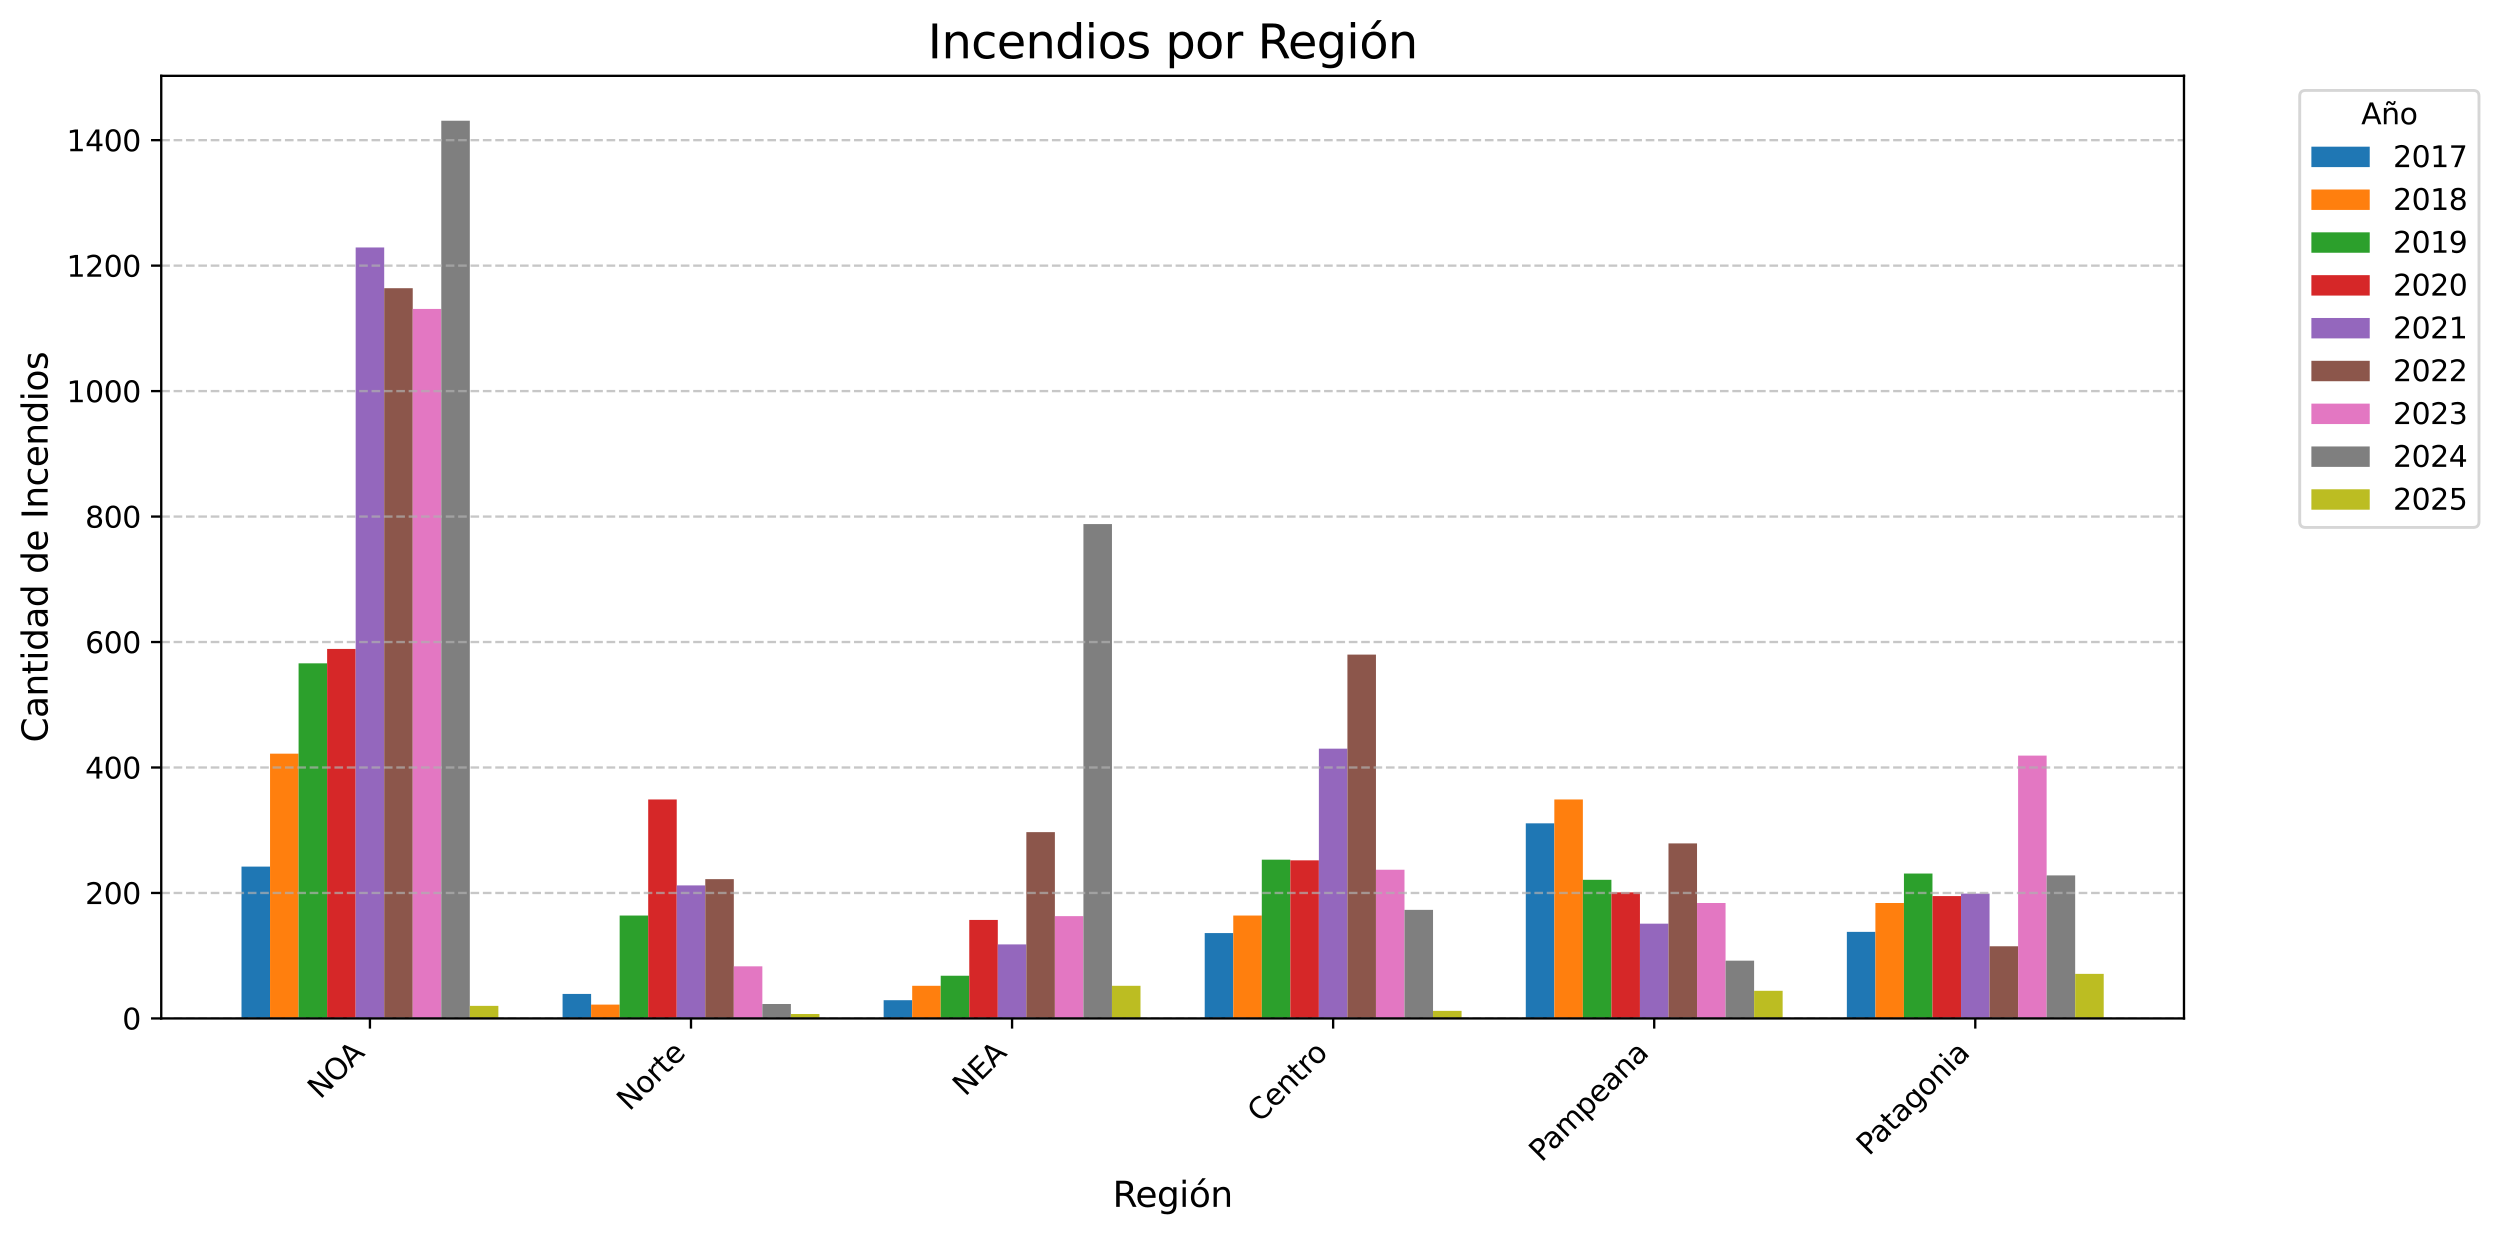 <?xml version="1.0" encoding="utf-8" standalone="no"?>
<!DOCTYPE svg PUBLIC "-//W3C//DTD SVG 1.1//EN"
  "http://www.w3.org/Graphics/SVG/1.1/DTD/svg11.dtd">
<svg xmlns:xlink="http://www.w3.org/1999/xlink" width="856.868pt" height="423.348pt" viewBox="0 0 856.868 423.348" xmlns="http://www.w3.org/2000/svg" version="1.1">
 <defs>
  <style type="text/css">*{stroke-linejoin: round; stroke-linecap: butt}</style>
 </defs>
 <g id="figure_1">
  <g id="patch_1">
   <path d="M 0 423.348 
L 856.868 423.348 
L 856.868 0 
L 0 0 
z
" style="fill: #ffffff"/>
  </g>
  <g id="axes_1">
   <g id="patch_2">
    <path d="M 55.264 349.057 
L 748.554 349.057 
L 748.554 25.997 
L 55.264 25.997 
z
" style="fill: #ffffff"/>
   </g>
   <g id="patch_3">
    <path d="M 82.775 349.057 
L 92.557 349.057 
L 92.557 297.025 
L 82.775 297.025 
z
" clip-path="url(#pce08e2249c)" style="fill: #1f77b4"/>
   </g>
   <g id="patch_4">
    <path d="M 192.821 349.057 
L 202.603 349.057 
L 202.603 340.672 
L 192.821 340.672 
z
" clip-path="url(#pce08e2249c)" style="fill: #1f77b4"/>
   </g>
   <g id="patch_5">
    <path d="M 302.867 349.057 
L 312.649 349.057 
L 312.649 342.822 
L 302.867 342.822 
z
" clip-path="url(#pce08e2249c)" style="fill: #1f77b4"/>
   </g>
   <g id="patch_6">
    <path d="M 412.913 349.057 
L 422.695 349.057 
L 422.695 319.816 
L 412.913 319.816 
z
" clip-path="url(#pce08e2249c)" style="fill: #1f77b4"/>
   </g>
   <g id="patch_7">
    <path d="M 522.959 349.057 
L 532.741 349.057 
L 532.741 282.19 
L 522.959 282.19 
z
" clip-path="url(#pce08e2249c)" style="fill: #1f77b4"/>
   </g>
   <g id="patch_8">
    <path d="M 633.005 349.057 
L 642.787 349.057 
L 642.787 319.386 
L 633.005 319.386 
z
" clip-path="url(#pce08e2249c)" style="fill: #1f77b4"/>
   </g>
   <g id="patch_9">
    <path d="M 92.557 349.057 
L 102.339 349.057 
L 102.339 258.324 
L 92.557 258.324 
z
" clip-path="url(#pce08e2249c)" style="fill: #ff7f0e"/>
   </g>
   <g id="patch_10">
    <path d="M 202.603 349.057 
L 212.385 349.057 
L 212.385 344.327 
L 202.603 344.327 
z
" clip-path="url(#pce08e2249c)" style="fill: #ff7f0e"/>
   </g>
   <g id="patch_11">
    <path d="M 312.649 349.057 
L 322.431 349.057 
L 322.431 337.877 
L 312.649 337.877 
z
" clip-path="url(#pce08e2249c)" style="fill: #ff7f0e"/>
   </g>
   <g id="patch_12">
    <path d="M 422.695 349.057 
L 432.477 349.057 
L 432.477 313.796 
L 422.695 313.796 
z
" clip-path="url(#pce08e2249c)" style="fill: #ff7f0e"/>
   </g>
   <g id="patch_13">
    <path d="M 532.741 349.057 
L 542.523 349.057 
L 542.523 274.019 
L 532.741 274.019 
z
" clip-path="url(#pce08e2249c)" style="fill: #ff7f0e"/>
   </g>
   <g id="patch_14">
    <path d="M 642.787 349.057 
L 652.569 349.057 
L 652.569 309.496 
L 642.787 309.496 
z
" clip-path="url(#pce08e2249c)" style="fill: #ff7f0e"/>
   </g>
   <g id="patch_15">
    <path d="M 102.339 349.057 
L 112.121 349.057 
L 112.121 227.363 
L 102.339 227.363 
z
" clip-path="url(#pce08e2249c)" style="fill: #2ca02c"/>
   </g>
   <g id="patch_16">
    <path d="M 212.385 349.057 
L 222.167 349.057 
L 222.167 313.796 
L 212.385 313.796 
z
" clip-path="url(#pce08e2249c)" style="fill: #2ca02c"/>
   </g>
   <g id="patch_17">
    <path d="M 322.431 349.057 
L 332.213 349.057 
L 332.213 334.437 
L 322.431 334.437 
z
" clip-path="url(#pce08e2249c)" style="fill: #2ca02c"/>
   </g>
   <g id="patch_18">
    <path d="M 432.477 349.057 
L 442.259 349.057 
L 442.259 294.66 
L 432.477 294.66 
z
" clip-path="url(#pce08e2249c)" style="fill: #2ca02c"/>
   </g>
   <g id="patch_19">
    <path d="M 542.523 349.057 
L 552.305 349.057 
L 552.305 301.54 
L 542.523 301.54 
z
" clip-path="url(#pce08e2249c)" style="fill: #2ca02c"/>
   </g>
   <g id="patch_20">
    <path d="M 652.569 349.057 
L 662.351 349.057 
L 662.351 299.39 
L 652.569 299.39 
z
" clip-path="url(#pce08e2249c)" style="fill: #2ca02c"/>
   </g>
   <g id="patch_21">
    <path d="M 112.121 349.057 
L 121.903 349.057 
L 121.903 222.418 
L 112.121 222.418 
z
" clip-path="url(#pce08e2249c)" style="fill: #d62728"/>
   </g>
   <g id="patch_22">
    <path d="M 222.167 349.057 
L 231.949 349.057 
L 231.949 274.019 
L 222.167 274.019 
z
" clip-path="url(#pce08e2249c)" style="fill: #d62728"/>
   </g>
   <g id="patch_23">
    <path d="M 332.213 349.057 
L 341.995 349.057 
L 341.995 315.301 
L 332.213 315.301 
z
" clip-path="url(#pce08e2249c)" style="fill: #d62728"/>
   </g>
   <g id="patch_24">
    <path d="M 442.259 349.057 
L 452.041 349.057 
L 452.041 294.875 
L 442.259 294.875 
z
" clip-path="url(#pce08e2249c)" style="fill: #d62728"/>
   </g>
   <g id="patch_25">
    <path d="M 552.305 349.057 
L 562.087 349.057 
L 562.087 305.841 
L 552.305 305.841 
z
" clip-path="url(#pce08e2249c)" style="fill: #d62728"/>
   </g>
   <g id="patch_26">
    <path d="M 662.351 349.057 
L 672.133 349.057 
L 672.133 307.131 
L 662.351 307.131 
z
" clip-path="url(#pce08e2249c)" style="fill: #d62728"/>
   </g>
   <g id="patch_27">
    <path d="M 121.903 349.057 
L 131.685 349.057 
L 131.685 84.813 
L 121.903 84.813 
z
" clip-path="url(#pce08e2249c)" style="fill: #9467bd"/>
   </g>
   <g id="patch_28">
    <path d="M 231.949 349.057 
L 241.731 349.057 
L 241.731 303.475 
L 231.949 303.475 
z
" clip-path="url(#pce08e2249c)" style="fill: #9467bd"/>
   </g>
   <g id="patch_29">
    <path d="M 341.995 349.057 
L 351.777 349.057 
L 351.777 323.686 
L 341.995 323.686 
z
" clip-path="url(#pce08e2249c)" style="fill: #9467bd"/>
   </g>
   <g id="patch_30">
    <path d="M 452.041 349.057 
L 461.823 349.057 
L 461.823 256.604 
L 452.041 256.604 
z
" clip-path="url(#pce08e2249c)" style="fill: #9467bd"/>
   </g>
   <g id="patch_31">
    <path d="M 562.087 349.057 
L 571.869 349.057 
L 571.869 316.591 
L 562.087 316.591 
z
" clip-path="url(#pce08e2249c)" style="fill: #9467bd"/>
   </g>
   <g id="patch_32">
    <path d="M 672.133 349.057 
L 681.915 349.057 
L 681.915 306.271 
L 672.133 306.271 
z
" clip-path="url(#pce08e2249c)" style="fill: #9467bd"/>
   </g>
   <g id="patch_33">
    <path d="M 131.685 349.057 
L 141.466 349.057 
L 141.466 98.788 
L 131.685 98.788 
z
" clip-path="url(#pce08e2249c)" style="fill: #8c564b"/>
   </g>
   <g id="patch_34">
    <path d="M 241.731 349.057 
L 251.513 349.057 
L 251.513 301.325 
L 241.731 301.325 
z
" clip-path="url(#pce08e2249c)" style="fill: #8c564b"/>
   </g>
   <g id="patch_35">
    <path d="M 351.777 349.057 
L 361.559 349.057 
L 361.559 285.2 
L 351.777 285.2 
z
" clip-path="url(#pce08e2249c)" style="fill: #8c564b"/>
   </g>
   <g id="patch_36">
    <path d="M 461.823 349.057 
L 471.605 349.057 
L 471.605 224.353 
L 461.823 224.353 
z
" clip-path="url(#pce08e2249c)" style="fill: #8c564b"/>
   </g>
   <g id="patch_37">
    <path d="M 571.869 349.057 
L 581.651 349.057 
L 581.651 289.07 
L 571.869 289.07 
z
" clip-path="url(#pce08e2249c)" style="fill: #8c564b"/>
   </g>
   <g id="patch_38">
    <path d="M 681.915 349.057 
L 691.697 349.057 
L 691.697 324.331 
L 681.915 324.331 
z
" clip-path="url(#pce08e2249c)" style="fill: #8c564b"/>
   </g>
   <g id="patch_39">
    <path d="M 141.466 349.057 
L 151.248 349.057 
L 151.248 105.884 
L 141.466 105.884 
z
" clip-path="url(#pce08e2249c)" style="fill: #e377c2"/>
   </g>
   <g id="patch_40">
    <path d="M 251.513 349.057 
L 261.294 349.057 
L 261.294 331.211 
L 251.513 331.211 
z
" clip-path="url(#pce08e2249c)" style="fill: #e377c2"/>
   </g>
   <g id="patch_41">
    <path d="M 361.559 349.057 
L 371.34 349.057 
L 371.34 314.011 
L 361.559 314.011 
z
" clip-path="url(#pce08e2249c)" style="fill: #e377c2"/>
   </g>
   <g id="patch_42">
    <path d="M 471.605 349.057 
L 481.386 349.057 
L 481.386 298.1 
L 471.605 298.1 
z
" clip-path="url(#pce08e2249c)" style="fill: #e377c2"/>
   </g>
   <g id="patch_43">
    <path d="M 581.651 349.057 
L 591.432 349.057 
L 591.432 309.496 
L 581.651 309.496 
z
" clip-path="url(#pce08e2249c)" style="fill: #e377c2"/>
   </g>
   <g id="patch_44">
    <path d="M 691.697 349.057 
L 701.479 349.057 
L 701.479 258.969 
L 691.697 258.969 
z
" clip-path="url(#pce08e2249c)" style="fill: #e377c2"/>
   </g>
   <g id="patch_45">
    <path d="M 151.248 349.057 
L 161.03 349.057 
L 161.03 41.381 
L 151.248 41.381 
z
" clip-path="url(#pce08e2249c)" style="fill: #7f7f7f"/>
   </g>
   <g id="patch_46">
    <path d="M 261.294 349.057 
L 271.076 349.057 
L 271.076 344.112 
L 261.294 344.112 
z
" clip-path="url(#pce08e2249c)" style="fill: #7f7f7f"/>
   </g>
   <g id="patch_47">
    <path d="M 371.34 349.057 
L 381.122 349.057 
L 381.122 179.631 
L 371.34 179.631 
z
" clip-path="url(#pce08e2249c)" style="fill: #7f7f7f"/>
   </g>
   <g id="patch_48">
    <path d="M 481.386 349.057 
L 491.168 349.057 
L 491.168 311.861 
L 481.386 311.861 
z
" clip-path="url(#pce08e2249c)" style="fill: #7f7f7f"/>
   </g>
   <g id="patch_49">
    <path d="M 591.432 349.057 
L 601.214 349.057 
L 601.214 329.276 
L 591.432 329.276 
z
" clip-path="url(#pce08e2249c)" style="fill: #7f7f7f"/>
   </g>
   <g id="patch_50">
    <path d="M 701.479 349.057 
L 711.26 349.057 
L 711.26 300.035 
L 701.479 300.035 
z
" clip-path="url(#pce08e2249c)" style="fill: #7f7f7f"/>
   </g>
   <g id="patch_51">
    <path d="M 161.03 349.057 
L 170.812 349.057 
L 170.812 344.757 
L 161.03 344.757 
z
" clip-path="url(#pce08e2249c)" style="fill: #bcbd22"/>
   </g>
   <g id="patch_52">
    <path d="M 271.076 349.057 
L 280.858 349.057 
L 280.858 347.552 
L 271.076 347.552 
z
" clip-path="url(#pce08e2249c)" style="fill: #bcbd22"/>
   </g>
   <g id="patch_53">
    <path d="M 381.122 349.057 
L 390.904 349.057 
L 390.904 337.877 
L 381.122 337.877 
z
" clip-path="url(#pce08e2249c)" style="fill: #bcbd22"/>
   </g>
   <g id="patch_54">
    <path d="M 491.168 349.057 
L 500.95 349.057 
L 500.95 346.477 
L 491.168 346.477 
z
" clip-path="url(#pce08e2249c)" style="fill: #bcbd22"/>
   </g>
   <g id="patch_55">
    <path d="M 601.214 349.057 
L 610.996 349.057 
L 610.996 339.597 
L 601.214 339.597 
z
" clip-path="url(#pce08e2249c)" style="fill: #bcbd22"/>
   </g>
   <g id="patch_56">
    <path d="M 711.26 349.057 
L 721.042 349.057 
L 721.042 333.792 
L 711.26 333.792 
z
" clip-path="url(#pce08e2249c)" style="fill: #bcbd22"/>
   </g>
   <g id="matplotlib.axis_1">
    <g id="xtick_1">
     <g id="line2d_1">
      <defs>
       <path id="mae1bf86083" d="M 0 0 
L 0 3.5 
" style="stroke: #000000; stroke-width: 0.8"/>
      </defs>
      <g>
       <use xlink:href="#mae1bf86083" x="126.794" y="349.057" style="stroke: #000000; stroke-width: 0.8"/>
      </g>
     </g>
     <g id="text_1">
      <!-- NOA -->
      <g transform="translate(109.754 377) rotate(-45) scale(0.1 -0.1)">
       <defs>
        <path id="DejaVuSans-4e" d="M 628 4666 
L 1478 4666 
L 3547 763 
L 3547 4666 
L 4159 4666 
L 4159 0 
L 3309 0 
L 1241 3903 
L 1241 0 
L 628 0 
L 628 4666 
z
" transform="scale(0.016)"/>
        <path id="DejaVuSans-4f" d="M 2522 4238 
Q 1834 4238 1429 3725 
Q 1025 3213 1025 2328 
Q 1025 1447 1429 934 
Q 1834 422 2522 422 
Q 3209 422 3611 934 
Q 4013 1447 4013 2328 
Q 4013 3213 3611 3725 
Q 3209 4238 2522 4238 
z
M 2522 4750 
Q 3503 4750 4090 4092 
Q 4678 3434 4678 2328 
Q 4678 1225 4090 567 
Q 3503 -91 2522 -91 
Q 1538 -91 948 565 
Q 359 1222 359 2328 
Q 359 3434 948 4092 
Q 1538 4750 2522 4750 
z
" transform="scale(0.016)"/>
        <path id="DejaVuSans-41" d="M 2188 4044 
L 1331 1722 
L 3047 1722 
L 2188 4044 
z
M 1831 4666 
L 2547 4666 
L 4325 0 
L 3669 0 
L 3244 1197 
L 1141 1197 
L 716 0 
L 50 0 
L 1831 4666 
z
" transform="scale(0.016)"/>
       </defs>
       <use xlink:href="#DejaVuSans-4e"/>
       <use xlink:href="#DejaVuSans-4f" transform="translate(74.805 0)"/>
       <use xlink:href="#DejaVuSans-41" transform="translate(151.766 0)"/>
      </g>
     </g>
    </g>
    <g id="xtick_2">
     <g id="line2d_2">
      <g>
       <use xlink:href="#mae1bf86083" x="236.84" y="349.057" style="stroke: #000000; stroke-width: 0.8"/>
      </g>
     </g>
     <g id="text_2">
      <!-- Norte -->
      <g transform="translate(215.723 381.076) rotate(-45) scale(0.1 -0.1)">
       <defs>
        <path id="DejaVuSans-6f" d="M 1959 3097 
Q 1497 3097 1228 2736 
Q 959 2375 959 1747 
Q 959 1119 1226 758 
Q 1494 397 1959 397 
Q 2419 397 2687 759 
Q 2956 1122 2956 1747 
Q 2956 2369 2687 2733 
Q 2419 3097 1959 3097 
z
M 1959 3584 
Q 2709 3584 3137 3096 
Q 3566 2609 3566 1747 
Q 3566 888 3137 398 
Q 2709 -91 1959 -91 
Q 1206 -91 779 398 
Q 353 888 353 1747 
Q 353 2609 779 3096 
Q 1206 3584 1959 3584 
z
" transform="scale(0.016)"/>
        <path id="DejaVuSans-72" d="M 2631 2963 
Q 2534 3019 2420 3045 
Q 2306 3072 2169 3072 
Q 1681 3072 1420 2755 
Q 1159 2438 1159 1844 
L 1159 0 
L 581 0 
L 581 3500 
L 1159 3500 
L 1159 2956 
Q 1341 3275 1631 3429 
Q 1922 3584 2338 3584 
Q 2397 3584 2469 3576 
Q 2541 3569 2628 3553 
L 2631 2963 
z
" transform="scale(0.016)"/>
        <path id="DejaVuSans-74" d="M 1172 4494 
L 1172 3500 
L 2356 3500 
L 2356 3053 
L 1172 3053 
L 1172 1153 
Q 1172 725 1289 603 
Q 1406 481 1766 481 
L 2356 481 
L 2356 0 
L 1766 0 
Q 1100 0 847 248 
Q 594 497 594 1153 
L 594 3053 
L 172 3053 
L 172 3500 
L 594 3500 
L 594 4494 
L 1172 4494 
z
" transform="scale(0.016)"/>
        <path id="DejaVuSans-65" d="M 3597 1894 
L 3597 1613 
L 953 1613 
Q 991 1019 1311 708 
Q 1631 397 2203 397 
Q 2534 397 2845 478 
Q 3156 559 3463 722 
L 3463 178 
Q 3153 47 2828 -22 
Q 2503 -91 2169 -91 
Q 1331 -91 842 396 
Q 353 884 353 1716 
Q 353 2575 817 3079 
Q 1281 3584 2069 3584 
Q 2775 3584 3186 3129 
Q 3597 2675 3597 1894 
z
M 3022 2063 
Q 3016 2534 2758 2815 
Q 2500 3097 2075 3097 
Q 1594 3097 1305 2825 
Q 1016 2553 972 2059 
L 3022 2063 
z
" transform="scale(0.016)"/>
       </defs>
       <use xlink:href="#DejaVuSans-4e"/>
       <use xlink:href="#DejaVuSans-6f" transform="translate(74.805 0)"/>
       <use xlink:href="#DejaVuSans-72" transform="translate(135.986 0)"/>
       <use xlink:href="#DejaVuSans-74" transform="translate(177.1 0)"/>
       <use xlink:href="#DejaVuSans-65" transform="translate(216.309 0)"/>
      </g>
     </g>
    </g>
    <g id="xtick_3">
     <g id="line2d_3">
      <g>
       <use xlink:href="#mae1bf86083" x="346.886" y="349.057" style="stroke: #000000; stroke-width: 0.8"/>
      </g>
     </g>
     <g id="text_3">
      <!-- NEA -->
      <g transform="translate(330.82 376.025) rotate(-45) scale(0.1 -0.1)">
       <defs>
        <path id="DejaVuSans-45" d="M 628 4666 
L 3578 4666 
L 3578 4134 
L 1259 4134 
L 1259 2753 
L 3481 2753 
L 3481 2222 
L 1259 2222 
L 1259 531 
L 3634 531 
L 3634 0 
L 628 0 
L 628 4666 
z
" transform="scale(0.016)"/>
       </defs>
       <use xlink:href="#DejaVuSans-4e"/>
       <use xlink:href="#DejaVuSans-45" transform="translate(74.805 0)"/>
       <use xlink:href="#DejaVuSans-41" transform="translate(137.988 0)"/>
      </g>
     </g>
    </g>
    <g id="xtick_4">
     <g id="line2d_4">
      <g>
       <use xlink:href="#mae1bf86083" x="456.932" y="349.057" style="stroke: #000000; stroke-width: 0.8"/>
      </g>
     </g>
     <g id="text_4">
      <!-- Centro -->
      <g transform="translate(431.845 385.046) rotate(-45) scale(0.1 -0.1)">
       <defs>
        <path id="DejaVuSans-43" d="M 4122 4306 
L 4122 3641 
Q 3803 3938 3442 4084 
Q 3081 4231 2675 4231 
Q 1875 4231 1450 3742 
Q 1025 3253 1025 2328 
Q 1025 1406 1450 917 
Q 1875 428 2675 428 
Q 3081 428 3442 575 
Q 3803 722 4122 1019 
L 4122 359 
Q 3791 134 3420 21 
Q 3050 -91 2638 -91 
Q 1578 -91 968 557 
Q 359 1206 359 2328 
Q 359 3453 968 4101 
Q 1578 4750 2638 4750 
Q 3056 4750 3426 4639 
Q 3797 4528 4122 4306 
z
" transform="scale(0.016)"/>
        <path id="DejaVuSans-6e" d="M 3513 2113 
L 3513 0 
L 2938 0 
L 2938 2094 
Q 2938 2591 2744 2837 
Q 2550 3084 2163 3084 
Q 1697 3084 1428 2787 
Q 1159 2491 1159 1978 
L 1159 0 
L 581 0 
L 581 3500 
L 1159 3500 
L 1159 2956 
Q 1366 3272 1645 3428 
Q 1925 3584 2291 3584 
Q 2894 3584 3203 3211 
Q 3513 2838 3513 2113 
z
" transform="scale(0.016)"/>
       </defs>
       <use xlink:href="#DejaVuSans-43"/>
       <use xlink:href="#DejaVuSans-65" transform="translate(69.824 0)"/>
       <use xlink:href="#DejaVuSans-6e" transform="translate(131.348 0)"/>
       <use xlink:href="#DejaVuSans-74" transform="translate(194.727 0)"/>
       <use xlink:href="#DejaVuSans-72" transform="translate(233.936 0)"/>
       <use xlink:href="#DejaVuSans-6f" transform="translate(272.799 0)"/>
      </g>
     </g>
    </g>
    <g id="xtick_5">
     <g id="line2d_5">
      <g>
       <use xlink:href="#mae1bf86083" x="566.978" y="349.057" style="stroke: #000000; stroke-width: 0.8"/>
      </g>
     </g>
     <g id="text_5">
      <!-- Pampeana -->
      <g transform="translate(528.353 398.584) rotate(-45) scale(0.1 -0.1)">
       <defs>
        <path id="DejaVuSans-50" d="M 1259 4147 
L 1259 2394 
L 2053 2394 
Q 2494 2394 2734 2622 
Q 2975 2850 2975 3272 
Q 2975 3691 2734 3919 
Q 2494 4147 2053 4147 
L 1259 4147 
z
M 628 4666 
L 2053 4666 
Q 2838 4666 3239 4311 
Q 3641 3956 3641 3272 
Q 3641 2581 3239 2228 
Q 2838 1875 2053 1875 
L 1259 1875 
L 1259 0 
L 628 0 
L 628 4666 
z
" transform="scale(0.016)"/>
        <path id="DejaVuSans-61" d="M 2194 1759 
Q 1497 1759 1228 1600 
Q 959 1441 959 1056 
Q 959 750 1161 570 
Q 1363 391 1709 391 
Q 2188 391 2477 730 
Q 2766 1069 2766 1631 
L 2766 1759 
L 2194 1759 
z
M 3341 1997 
L 3341 0 
L 2766 0 
L 2766 531 
Q 2569 213 2275 61 
Q 1981 -91 1556 -91 
Q 1019 -91 701 211 
Q 384 513 384 1019 
Q 384 1609 779 1909 
Q 1175 2209 1959 2209 
L 2766 2209 
L 2766 2266 
Q 2766 2663 2505 2880 
Q 2244 3097 1772 3097 
Q 1472 3097 1187 3025 
Q 903 2953 641 2809 
L 641 3341 
Q 956 3463 1253 3523 
Q 1550 3584 1831 3584 
Q 2591 3584 2966 3190 
Q 3341 2797 3341 1997 
z
" transform="scale(0.016)"/>
        <path id="DejaVuSans-6d" d="M 3328 2828 
Q 3544 3216 3844 3400 
Q 4144 3584 4550 3584 
Q 5097 3584 5394 3201 
Q 5691 2819 5691 2113 
L 5691 0 
L 5113 0 
L 5113 2094 
Q 5113 2597 4934 2840 
Q 4756 3084 4391 3084 
Q 3944 3084 3684 2787 
Q 3425 2491 3425 1978 
L 3425 0 
L 2847 0 
L 2847 2094 
Q 2847 2600 2669 2842 
Q 2491 3084 2119 3084 
Q 1678 3084 1418 2786 
Q 1159 2488 1159 1978 
L 1159 0 
L 581 0 
L 581 3500 
L 1159 3500 
L 1159 2956 
Q 1356 3278 1631 3431 
Q 1906 3584 2284 3584 
Q 2666 3584 2933 3390 
Q 3200 3197 3328 2828 
z
" transform="scale(0.016)"/>
        <path id="DejaVuSans-70" d="M 1159 525 
L 1159 -1331 
L 581 -1331 
L 581 3500 
L 1159 3500 
L 1159 2969 
Q 1341 3281 1617 3432 
Q 1894 3584 2278 3584 
Q 2916 3584 3314 3078 
Q 3713 2572 3713 1747 
Q 3713 922 3314 415 
Q 2916 -91 2278 -91 
Q 1894 -91 1617 61 
Q 1341 213 1159 525 
z
M 3116 1747 
Q 3116 2381 2855 2742 
Q 2594 3103 2138 3103 
Q 1681 3103 1420 2742 
Q 1159 2381 1159 1747 
Q 1159 1113 1420 752 
Q 1681 391 2138 391 
Q 2594 391 2855 752 
Q 3116 1113 3116 1747 
z
" transform="scale(0.016)"/>
       </defs>
       <use xlink:href="#DejaVuSans-50"/>
       <use xlink:href="#DejaVuSans-61" transform="translate(55.803 0)"/>
       <use xlink:href="#DejaVuSans-6d" transform="translate(117.082 0)"/>
       <use xlink:href="#DejaVuSans-70" transform="translate(214.494 0)"/>
       <use xlink:href="#DejaVuSans-65" transform="translate(277.971 0)"/>
       <use xlink:href="#DejaVuSans-61" transform="translate(339.494 0)"/>
       <use xlink:href="#DejaVuSans-6e" transform="translate(400.773 0)"/>
       <use xlink:href="#DejaVuSans-61" transform="translate(464.152 0)"/>
      </g>
     </g>
    </g>
    <g id="xtick_6">
     <g id="line2d_6">
      <g>
       <use xlink:href="#mae1bf86083" x="677.024" y="349.057" style="stroke: #000000; stroke-width: 0.8"/>
      </g>
     </g>
     <g id="text_6">
      <!-- Patagonia -->
      <g transform="translate(640.575 396.409) rotate(-45) scale(0.1 -0.1)">
       <defs>
        <path id="DejaVuSans-67" d="M 2906 1791 
Q 2906 2416 2648 2759 
Q 2391 3103 1925 3103 
Q 1463 3103 1205 2759 
Q 947 2416 947 1791 
Q 947 1169 1205 825 
Q 1463 481 1925 481 
Q 2391 481 2648 825 
Q 2906 1169 2906 1791 
z
M 3481 434 
Q 3481 -459 3084 -895 
Q 2688 -1331 1869 -1331 
Q 1566 -1331 1297 -1286 
Q 1028 -1241 775 -1147 
L 775 -588 
Q 1028 -725 1275 -790 
Q 1522 -856 1778 -856 
Q 2344 -856 2625 -561 
Q 2906 -266 2906 331 
L 2906 616 
Q 2728 306 2450 153 
Q 2172 0 1784 0 
Q 1141 0 747 490 
Q 353 981 353 1791 
Q 353 2603 747 3093 
Q 1141 3584 1784 3584 
Q 2172 3584 2450 3431 
Q 2728 3278 2906 2969 
L 2906 3500 
L 3481 3500 
L 3481 434 
z
" transform="scale(0.016)"/>
        <path id="DejaVuSans-69" d="M 603 3500 
L 1178 3500 
L 1178 0 
L 603 0 
L 603 3500 
z
M 603 4863 
L 1178 4863 
L 1178 4134 
L 603 4134 
L 603 4863 
z
" transform="scale(0.016)"/>
       </defs>
       <use xlink:href="#DejaVuSans-50"/>
       <use xlink:href="#DejaVuSans-61" transform="translate(55.803 0)"/>
       <use xlink:href="#DejaVuSans-74" transform="translate(117.082 0)"/>
       <use xlink:href="#DejaVuSans-61" transform="translate(156.291 0)"/>
       <use xlink:href="#DejaVuSans-67" transform="translate(217.57 0)"/>
       <use xlink:href="#DejaVuSans-6f" transform="translate(281.047 0)"/>
       <use xlink:href="#DejaVuSans-6e" transform="translate(342.229 0)"/>
       <use xlink:href="#DejaVuSans-69" transform="translate(405.607 0)"/>
       <use xlink:href="#DejaVuSans-61" transform="translate(433.391 0)"/>
      </g>
     </g>
    </g>
    <g id="text_7">
     <!-- Región -->
     <g transform="translate(381.368 413.653) scale(0.12 -0.12)">
      <defs>
       <path id="DejaVuSans-52" d="M 2841 2188 
Q 3044 2119 3236 1894 
Q 3428 1669 3622 1275 
L 4263 0 
L 3584 0 
L 2988 1197 
Q 2756 1666 2539 1819 
Q 2322 1972 1947 1972 
L 1259 1972 
L 1259 0 
L 628 0 
L 628 4666 
L 2053 4666 
Q 2853 4666 3247 4331 
Q 3641 3997 3641 3322 
Q 3641 2881 3436 2590 
Q 3231 2300 2841 2188 
z
M 1259 4147 
L 1259 2491 
L 2053 2491 
Q 2509 2491 2742 2702 
Q 2975 2913 2975 3322 
Q 2975 3731 2742 3939 
Q 2509 4147 2053 4147 
L 1259 4147 
z
" transform="scale(0.016)"/>
       <path id="DejaVuSans-f3" d="M 1959 3097 
Q 1497 3097 1228 2736 
Q 959 2375 959 1747 
Q 959 1119 1226 758 
Q 1494 397 1959 397 
Q 2419 397 2687 759 
Q 2956 1122 2956 1747 
Q 2956 2369 2687 2733 
Q 2419 3097 1959 3097 
z
M 1959 3584 
Q 2709 3584 3137 3096 
Q 3566 2609 3566 1747 
Q 3566 888 3137 398 
Q 2709 -91 1959 -91 
Q 1206 -91 779 398 
Q 353 888 353 1747 
Q 353 2609 779 3096 
Q 1206 3584 1959 3584 
z
M 2394 5119 
L 3016 5119 
L 1998 3944 
L 1519 3944 
L 2394 5119 
z
" transform="scale(0.016)"/>
      </defs>
      <use xlink:href="#DejaVuSans-52"/>
      <use xlink:href="#DejaVuSans-65" transform="translate(64.982 0)"/>
      <use xlink:href="#DejaVuSans-67" transform="translate(126.506 0)"/>
      <use xlink:href="#DejaVuSans-69" transform="translate(189.982 0)"/>
      <use xlink:href="#DejaVuSans-f3" transform="translate(217.766 0)"/>
      <use xlink:href="#DejaVuSans-6e" transform="translate(278.947 0)"/>
     </g>
    </g>
   </g>
   <g id="matplotlib.axis_2">
    <g id="ytick_1">
     <g id="line2d_7">
      <path d="M 55.264 349.057 
L 748.554 349.057 
" clip-path="url(#pce08e2249c)" style="fill: none; stroke-dasharray: 2.96,1.28; stroke-dashoffset: 0; stroke: #b0b0b0; stroke-opacity: 0.7; stroke-width: 0.8"/>
     </g>
     <g id="line2d_8">
      <defs>
       <path id="mffd508c717" d="M 0 0 
L -3.5 0 
" style="stroke: #000000; stroke-width: 0.8"/>
      </defs>
      <g>
       <use xlink:href="#mffd508c717" x="55.264" y="349.057" style="stroke: #000000; stroke-width: 0.8"/>
      </g>
     </g>
     <g id="text_8">
      <!-- 0 -->
      <g transform="translate(41.901 352.856) scale(0.1 -0.1)">
       <defs>
        <path id="DejaVuSans-30" d="M 2034 4250 
Q 1547 4250 1301 3770 
Q 1056 3291 1056 2328 
Q 1056 1369 1301 889 
Q 1547 409 2034 409 
Q 2525 409 2770 889 
Q 3016 1369 3016 2328 
Q 3016 3291 2770 3770 
Q 2525 4250 2034 4250 
z
M 2034 4750 
Q 2819 4750 3233 4129 
Q 3647 3509 3647 2328 
Q 3647 1150 3233 529 
Q 2819 -91 2034 -91 
Q 1250 -91 836 529 
Q 422 1150 422 2328 
Q 422 3509 836 4129 
Q 1250 4750 2034 4750 
z
" transform="scale(0.016)"/>
       </defs>
       <use xlink:href="#DejaVuSans-30"/>
      </g>
     </g>
    </g>
    <g id="ytick_2">
     <g id="line2d_9">
      <path d="M 55.264 306.056 
L 748.554 306.056 
" clip-path="url(#pce08e2249c)" style="fill: none; stroke-dasharray: 2.96,1.28; stroke-dashoffset: 0; stroke: #b0b0b0; stroke-opacity: 0.7; stroke-width: 0.8"/>
     </g>
     <g id="line2d_10">
      <g>
       <use xlink:href="#mffd508c717" x="55.264" y="306.056" style="stroke: #000000; stroke-width: 0.8"/>
      </g>
     </g>
     <g id="text_9">
      <!-- 200 -->
      <g transform="translate(29.176 309.855) scale(0.1 -0.1)">
       <defs>
        <path id="DejaVuSans-32" d="M 1228 531 
L 3431 531 
L 3431 0 
L 469 0 
L 469 531 
Q 828 903 1448 1529 
Q 2069 2156 2228 2338 
Q 2531 2678 2651 2914 
Q 2772 3150 2772 3378 
Q 2772 3750 2511 3984 
Q 2250 4219 1831 4219 
Q 1534 4219 1204 4116 
Q 875 4013 500 3803 
L 500 4441 
Q 881 4594 1212 4672 
Q 1544 4750 1819 4750 
Q 2544 4750 2975 4387 
Q 3406 4025 3406 3419 
Q 3406 3131 3298 2873 
Q 3191 2616 2906 2266 
Q 2828 2175 2409 1742 
Q 1991 1309 1228 531 
z
" transform="scale(0.016)"/>
       </defs>
       <use xlink:href="#DejaVuSans-32"/>
       <use xlink:href="#DejaVuSans-30" transform="translate(63.623 0)"/>
       <use xlink:href="#DejaVuSans-30" transform="translate(127.246 0)"/>
      </g>
     </g>
    </g>
    <g id="ytick_3">
     <g id="line2d_11">
      <path d="M 55.264 263.054 
L 748.554 263.054 
" clip-path="url(#pce08e2249c)" style="fill: none; stroke-dasharray: 2.96,1.28; stroke-dashoffset: 0; stroke: #b0b0b0; stroke-opacity: 0.7; stroke-width: 0.8"/>
     </g>
     <g id="line2d_12">
      <g>
       <use xlink:href="#mffd508c717" x="55.264" y="263.054" style="stroke: #000000; stroke-width: 0.8"/>
      </g>
     </g>
     <g id="text_10">
      <!-- 400 -->
      <g transform="translate(29.176 266.853) scale(0.1 -0.1)">
       <defs>
        <path id="DejaVuSans-34" d="M 2419 4116 
L 825 1625 
L 2419 1625 
L 2419 4116 
z
M 2253 4666 
L 3047 4666 
L 3047 1625 
L 3713 1625 
L 3713 1100 
L 3047 1100 
L 3047 0 
L 2419 0 
L 2419 1100 
L 313 1100 
L 313 1709 
L 2253 4666 
z
" transform="scale(0.016)"/>
       </defs>
       <use xlink:href="#DejaVuSans-34"/>
       <use xlink:href="#DejaVuSans-30" transform="translate(63.623 0)"/>
       <use xlink:href="#DejaVuSans-30" transform="translate(127.246 0)"/>
      </g>
     </g>
    </g>
    <g id="ytick_4">
     <g id="line2d_13">
      <path d="M 55.264 220.053 
L 748.554 220.053 
" clip-path="url(#pce08e2249c)" style="fill: none; stroke-dasharray: 2.96,1.28; stroke-dashoffset: 0; stroke: #b0b0b0; stroke-opacity: 0.7; stroke-width: 0.8"/>
     </g>
     <g id="line2d_14">
      <g>
       <use xlink:href="#mffd508c717" x="55.264" y="220.053" style="stroke: #000000; stroke-width: 0.8"/>
      </g>
     </g>
     <g id="text_11">
      <!-- 600 -->
      <g transform="translate(29.176 223.852) scale(0.1 -0.1)">
       <defs>
        <path id="DejaVuSans-36" d="M 2113 2584 
Q 1688 2584 1439 2293 
Q 1191 2003 1191 1497 
Q 1191 994 1439 701 
Q 1688 409 2113 409 
Q 2538 409 2786 701 
Q 3034 994 3034 1497 
Q 3034 2003 2786 2293 
Q 2538 2584 2113 2584 
z
M 3366 4563 
L 3366 3988 
Q 3128 4100 2886 4159 
Q 2644 4219 2406 4219 
Q 1781 4219 1451 3797 
Q 1122 3375 1075 2522 
Q 1259 2794 1537 2939 
Q 1816 3084 2150 3084 
Q 2853 3084 3261 2657 
Q 3669 2231 3669 1497 
Q 3669 778 3244 343 
Q 2819 -91 2113 -91 
Q 1303 -91 875 529 
Q 447 1150 447 2328 
Q 447 3434 972 4092 
Q 1497 4750 2381 4750 
Q 2619 4750 2861 4703 
Q 3103 4656 3366 4563 
z
" transform="scale(0.016)"/>
       </defs>
       <use xlink:href="#DejaVuSans-36"/>
       <use xlink:href="#DejaVuSans-30" transform="translate(63.623 0)"/>
       <use xlink:href="#DejaVuSans-30" transform="translate(127.246 0)"/>
      </g>
     </g>
    </g>
    <g id="ytick_5">
     <g id="line2d_15">
      <path d="M 55.264 177.051 
L 748.554 177.051 
" clip-path="url(#pce08e2249c)" style="fill: none; stroke-dasharray: 2.96,1.28; stroke-dashoffset: 0; stroke: #b0b0b0; stroke-opacity: 0.7; stroke-width: 0.8"/>
     </g>
     <g id="line2d_16">
      <g>
       <use xlink:href="#mffd508c717" x="55.264" y="177.051" style="stroke: #000000; stroke-width: 0.8"/>
      </g>
     </g>
     <g id="text_12">
      <!-- 800 -->
      <g transform="translate(29.176 180.85) scale(0.1 -0.1)">
       <defs>
        <path id="DejaVuSans-38" d="M 2034 2216 
Q 1584 2216 1326 1975 
Q 1069 1734 1069 1313 
Q 1069 891 1326 650 
Q 1584 409 2034 409 
Q 2484 409 2743 651 
Q 3003 894 3003 1313 
Q 3003 1734 2745 1975 
Q 2488 2216 2034 2216 
z
M 1403 2484 
Q 997 2584 770 2862 
Q 544 3141 544 3541 
Q 544 4100 942 4425 
Q 1341 4750 2034 4750 
Q 2731 4750 3128 4425 
Q 3525 4100 3525 3541 
Q 3525 3141 3298 2862 
Q 3072 2584 2669 2484 
Q 3125 2378 3379 2068 
Q 3634 1759 3634 1313 
Q 3634 634 3220 271 
Q 2806 -91 2034 -91 
Q 1263 -91 848 271 
Q 434 634 434 1313 
Q 434 1759 690 2068 
Q 947 2378 1403 2484 
z
M 1172 3481 
Q 1172 3119 1398 2916 
Q 1625 2713 2034 2713 
Q 2441 2713 2670 2916 
Q 2900 3119 2900 3481 
Q 2900 3844 2670 4047 
Q 2441 4250 2034 4250 
Q 1625 4250 1398 4047 
Q 1172 3844 1172 3481 
z
" transform="scale(0.016)"/>
       </defs>
       <use xlink:href="#DejaVuSans-38"/>
       <use xlink:href="#DejaVuSans-30" transform="translate(63.623 0)"/>
       <use xlink:href="#DejaVuSans-30" transform="translate(127.246 0)"/>
      </g>
     </g>
    </g>
    <g id="ytick_6">
     <g id="line2d_17">
      <path d="M 55.264 134.05 
L 748.554 134.05 
" clip-path="url(#pce08e2249c)" style="fill: none; stroke-dasharray: 2.96,1.28; stroke-dashoffset: 0; stroke: #b0b0b0; stroke-opacity: 0.7; stroke-width: 0.8"/>
     </g>
     <g id="line2d_18">
      <g>
       <use xlink:href="#mffd508c717" x="55.264" y="134.05" style="stroke: #000000; stroke-width: 0.8"/>
      </g>
     </g>
     <g id="text_13">
      <!-- 1000 -->
      <g transform="translate(22.814 137.849) scale(0.1 -0.1)">
       <defs>
        <path id="DejaVuSans-31" d="M 794 531 
L 1825 531 
L 1825 4091 
L 703 3866 
L 703 4441 
L 1819 4666 
L 2450 4666 
L 2450 531 
L 3481 531 
L 3481 0 
L 794 0 
L 794 531 
z
" transform="scale(0.016)"/>
       </defs>
       <use xlink:href="#DejaVuSans-31"/>
       <use xlink:href="#DejaVuSans-30" transform="translate(63.623 0)"/>
       <use xlink:href="#DejaVuSans-30" transform="translate(127.246 0)"/>
       <use xlink:href="#DejaVuSans-30" transform="translate(190.869 0)"/>
      </g>
     </g>
    </g>
    <g id="ytick_7">
     <g id="line2d_19">
      <path d="M 55.264 91.048 
L 748.554 91.048 
" clip-path="url(#pce08e2249c)" style="fill: none; stroke-dasharray: 2.96,1.28; stroke-dashoffset: 0; stroke: #b0b0b0; stroke-opacity: 0.7; stroke-width: 0.8"/>
     </g>
     <g id="line2d_20">
      <g>
       <use xlink:href="#mffd508c717" x="55.264" y="91.048" style="stroke: #000000; stroke-width: 0.8"/>
      </g>
     </g>
     <g id="text_14">
      <!-- 1200 -->
      <g transform="translate(22.814 94.847) scale(0.1 -0.1)">
       <use xlink:href="#DejaVuSans-31"/>
       <use xlink:href="#DejaVuSans-32" transform="translate(63.623 0)"/>
       <use xlink:href="#DejaVuSans-30" transform="translate(127.246 0)"/>
       <use xlink:href="#DejaVuSans-30" transform="translate(190.869 0)"/>
      </g>
     </g>
    </g>
    <g id="ytick_8">
     <g id="line2d_21">
      <path d="M 55.264 48.047 
L 748.554 48.047 
" clip-path="url(#pce08e2249c)" style="fill: none; stroke-dasharray: 2.96,1.28; stroke-dashoffset: 0; stroke: #b0b0b0; stroke-opacity: 0.7; stroke-width: 0.8"/>
     </g>
     <g id="line2d_22">
      <g>
       <use xlink:href="#mffd508c717" x="55.264" y="48.047" style="stroke: #000000; stroke-width: 0.8"/>
      </g>
     </g>
     <g id="text_15">
      <!-- 1400 -->
      <g transform="translate(22.814 51.846) scale(0.1 -0.1)">
       <use xlink:href="#DejaVuSans-31"/>
       <use xlink:href="#DejaVuSans-34" transform="translate(63.623 0)"/>
       <use xlink:href="#DejaVuSans-30" transform="translate(127.246 0)"/>
       <use xlink:href="#DejaVuSans-30" transform="translate(190.869 0)"/>
      </g>
     </g>
    </g>
    <g id="text_16">
     <!-- Cantidad de Incendios -->
     <g transform="translate(16.318 254.464) rotate(-90) scale(0.12 -0.12)">
      <defs>
       <path id="DejaVuSans-64" d="M 2906 2969 
L 2906 4863 
L 3481 4863 
L 3481 0 
L 2906 0 
L 2906 525 
Q 2725 213 2448 61 
Q 2172 -91 1784 -91 
Q 1150 -91 751 415 
Q 353 922 353 1747 
Q 353 2572 751 3078 
Q 1150 3584 1784 3584 
Q 2172 3584 2448 3432 
Q 2725 3281 2906 2969 
z
M 947 1747 
Q 947 1113 1208 752 
Q 1469 391 1925 391 
Q 2381 391 2643 752 
Q 2906 1113 2906 1747 
Q 2906 2381 2643 2742 
Q 2381 3103 1925 3103 
Q 1469 3103 1208 2742 
Q 947 2381 947 1747 
z
" transform="scale(0.016)"/>
       <path id="DejaVuSans-20" transform="scale(0.016)"/>
       <path id="DejaVuSans-49" d="M 628 4666 
L 1259 4666 
L 1259 0 
L 628 0 
L 628 4666 
z
" transform="scale(0.016)"/>
       <path id="DejaVuSans-63" d="M 3122 3366 
L 3122 2828 
Q 2878 2963 2633 3030 
Q 2388 3097 2138 3097 
Q 1578 3097 1268 2742 
Q 959 2388 959 1747 
Q 959 1106 1268 751 
Q 1578 397 2138 397 
Q 2388 397 2633 464 
Q 2878 531 3122 666 
L 3122 134 
Q 2881 22 2623 -34 
Q 2366 -91 2075 -91 
Q 1284 -91 818 406 
Q 353 903 353 1747 
Q 353 2603 823 3093 
Q 1294 3584 2113 3584 
Q 2378 3584 2631 3529 
Q 2884 3475 3122 3366 
z
" transform="scale(0.016)"/>
       <path id="DejaVuSans-73" d="M 2834 3397 
L 2834 2853 
Q 2591 2978 2328 3040 
Q 2066 3103 1784 3103 
Q 1356 3103 1142 2972 
Q 928 2841 928 2578 
Q 928 2378 1081 2264 
Q 1234 2150 1697 2047 
L 1894 2003 
Q 2506 1872 2764 1633 
Q 3022 1394 3022 966 
Q 3022 478 2636 193 
Q 2250 -91 1575 -91 
Q 1294 -91 989 -36 
Q 684 19 347 128 
L 347 722 
Q 666 556 975 473 
Q 1284 391 1588 391 
Q 1994 391 2212 530 
Q 2431 669 2431 922 
Q 2431 1156 2273 1281 
Q 2116 1406 1581 1522 
L 1381 1569 
Q 847 1681 609 1914 
Q 372 2147 372 2553 
Q 372 3047 722 3315 
Q 1072 3584 1716 3584 
Q 2034 3584 2315 3537 
Q 2597 3491 2834 3397 
z
" transform="scale(0.016)"/>
      </defs>
      <use xlink:href="#DejaVuSans-43"/>
      <use xlink:href="#DejaVuSans-61" transform="translate(69.824 0)"/>
      <use xlink:href="#DejaVuSans-6e" transform="translate(131.104 0)"/>
      <use xlink:href="#DejaVuSans-74" transform="translate(194.482 0)"/>
      <use xlink:href="#DejaVuSans-69" transform="translate(233.691 0)"/>
      <use xlink:href="#DejaVuSans-64" transform="translate(261.475 0)"/>
      <use xlink:href="#DejaVuSans-61" transform="translate(324.951 0)"/>
      <use xlink:href="#DejaVuSans-64" transform="translate(386.23 0)"/>
      <use xlink:href="#DejaVuSans-20" transform="translate(449.707 0)"/>
      <use xlink:href="#DejaVuSans-64" transform="translate(481.494 0)"/>
      <use xlink:href="#DejaVuSans-65" transform="translate(544.971 0)"/>
      <use xlink:href="#DejaVuSans-20" transform="translate(606.494 0)"/>
      <use xlink:href="#DejaVuSans-49" transform="translate(638.281 0)"/>
      <use xlink:href="#DejaVuSans-6e" transform="translate(667.773 0)"/>
      <use xlink:href="#DejaVuSans-63" transform="translate(731.152 0)"/>
      <use xlink:href="#DejaVuSans-65" transform="translate(786.133 0)"/>
      <use xlink:href="#DejaVuSans-6e" transform="translate(847.656 0)"/>
      <use xlink:href="#DejaVuSans-64" transform="translate(911.035 0)"/>
      <use xlink:href="#DejaVuSans-69" transform="translate(974.512 0)"/>
      <use xlink:href="#DejaVuSans-6f" transform="translate(1002.295 0)"/>
      <use xlink:href="#DejaVuSans-73" transform="translate(1063.477 0)"/>
     </g>
    </g>
   </g>
   <g id="patch_57">
    <path d="M 55.264 349.057 
L 55.264 25.997 
" style="fill: none; stroke: #000000; stroke-width: 0.8; stroke-linejoin: miter; stroke-linecap: square"/>
   </g>
   <g id="patch_58">
    <path d="M 748.554 349.057 
L 748.554 25.997 
" style="fill: none; stroke: #000000; stroke-width: 0.8; stroke-linejoin: miter; stroke-linecap: square"/>
   </g>
   <g id="patch_59">
    <path d="M 55.264 349.057 
L 748.554 349.057 
" style="fill: none; stroke: #000000; stroke-width: 0.8; stroke-linejoin: miter; stroke-linecap: square"/>
   </g>
   <g id="patch_60">
    <path d="M 55.264 25.997 
L 748.554 25.997 
" style="fill: none; stroke: #000000; stroke-width: 0.8; stroke-linejoin: miter; stroke-linecap: square"/>
   </g>
   <g id="text_17">
    <!-- Incendios por Región -->
    <g transform="translate(317.989 19.997) scale(0.16 -0.16)">
     <use xlink:href="#DejaVuSans-49"/>
     <use xlink:href="#DejaVuSans-6e" transform="translate(29.492 0)"/>
     <use xlink:href="#DejaVuSans-63" transform="translate(92.871 0)"/>
     <use xlink:href="#DejaVuSans-65" transform="translate(147.852 0)"/>
     <use xlink:href="#DejaVuSans-6e" transform="translate(209.375 0)"/>
     <use xlink:href="#DejaVuSans-64" transform="translate(272.754 0)"/>
     <use xlink:href="#DejaVuSans-69" transform="translate(336.23 0)"/>
     <use xlink:href="#DejaVuSans-6f" transform="translate(364.014 0)"/>
     <use xlink:href="#DejaVuSans-73" transform="translate(425.195 0)"/>
     <use xlink:href="#DejaVuSans-20" transform="translate(477.295 0)"/>
     <use xlink:href="#DejaVuSans-70" transform="translate(509.082 0)"/>
     <use xlink:href="#DejaVuSans-6f" transform="translate(572.559 0)"/>
     <use xlink:href="#DejaVuSans-72" transform="translate(633.74 0)"/>
     <use xlink:href="#DejaVuSans-20" transform="translate(674.854 0)"/>
     <use xlink:href="#DejaVuSans-52" transform="translate(706.641 0)"/>
     <use xlink:href="#DejaVuSans-65" transform="translate(771.623 0)"/>
     <use xlink:href="#DejaVuSans-67" transform="translate(833.146 0)"/>
     <use xlink:href="#DejaVuSans-69" transform="translate(896.623 0)"/>
     <use xlink:href="#DejaVuSans-f3" transform="translate(924.406 0)"/>
     <use xlink:href="#DejaVuSans-6e" transform="translate(985.588 0)"/>
    </g>
   </g>
   <g id="legend_1">
    <g id="patch_61">
     <path d="M 790.218 180.779 
L 847.668 180.779 
Q 849.668 180.779 849.668 178.779 
L 849.668 32.998 
Q 849.668 30.997 847.668 30.997 
L 790.218 30.997 
Q 788.218 30.997 788.218 32.998 
L 788.218 178.779 
Q 788.218 180.779 790.218 180.779 
z
" style="fill: #ffffff; opacity: 0.8; stroke: #cccccc; stroke-linejoin: miter"/>
    </g>
    <g id="text_18">
     <!-- Año -->
     <g transform="translate(809.295 42.596) scale(0.1 -0.1)">
      <defs>
       <path id="DejaVuSans-f1" d="M 3513 2113 
L 3513 0 
L 2938 0 
L 2938 2094 
Q 2938 2591 2744 2837 
Q 2550 3084 2163 3084 
Q 1697 3084 1428 2787 
Q 1159 2491 1159 1978 
L 1159 0 
L 581 0 
L 581 3500 
L 1159 3500 
L 1159 2956 
Q 1366 3272 1645 3428 
Q 1925 3584 2291 3584 
Q 2894 3584 3203 3211 
Q 3513 2838 3513 2113 
z
M 2060 4281 
L 1881 4453 
Q 1813 4516 1761 4545 
Q 1710 4575 1669 4575 
Q 1550 4575 1494 4461 
Q 1438 4347 1431 4091 
L 1041 4091 
Q 1047 4513 1206 4742 
Q 1366 4972 1650 4972 
Q 1769 4972 1869 4928 
Q 1969 4884 2085 4781 
L 2263 4609 
Q 2331 4547 2383 4517 
Q 2435 4488 2475 4488 
Q 2594 4488 2650 4602 
Q 2706 4716 2713 4972 
L 3103 4972 
Q 3097 4550 2937 4320 
Q 2778 4091 2494 4091 
Q 2375 4091 2275 4134 
Q 2175 4178 2060 4281 
z
" transform="scale(0.016)"/>
      </defs>
      <use xlink:href="#DejaVuSans-41"/>
      <use xlink:href="#DejaVuSans-f1" transform="translate(68.408 0)"/>
      <use xlink:href="#DejaVuSans-6f" transform="translate(131.787 0)"/>
     </g>
    </g>
    <g id="patch_62">
     <path d="M 792.218 57.274 
L 812.218 57.274 
L 812.218 50.274 
L 792.218 50.274 
z
" style="fill: #1f77b4"/>
    </g>
    <g id="text_19">
     <!-- 2017 -->
     <g transform="translate(820.218 57.274) scale(0.1 -0.1)">
      <defs>
       <path id="DejaVuSans-37" d="M 525 4666 
L 3525 4666 
L 3525 4397 
L 1831 0 
L 1172 0 
L 2766 4134 
L 525 4134 
L 525 4666 
z
" transform="scale(0.016)"/>
      </defs>
      <use xlink:href="#DejaVuSans-32"/>
      <use xlink:href="#DejaVuSans-30" transform="translate(63.623 0)"/>
      <use xlink:href="#DejaVuSans-31" transform="translate(127.246 0)"/>
      <use xlink:href="#DejaVuSans-37" transform="translate(190.869 0)"/>
     </g>
    </g>
    <g id="patch_63">
     <path d="M 792.218 71.952 
L 812.218 71.952 
L 812.218 64.952 
L 792.218 64.952 
z
" style="fill: #ff7f0e"/>
    </g>
    <g id="text_20">
     <!-- 2018 -->
     <g transform="translate(820.218 71.952) scale(0.1 -0.1)">
      <use xlink:href="#DejaVuSans-32"/>
      <use xlink:href="#DejaVuSans-30" transform="translate(63.623 0)"/>
      <use xlink:href="#DejaVuSans-31" transform="translate(127.246 0)"/>
      <use xlink:href="#DejaVuSans-38" transform="translate(190.869 0)"/>
     </g>
    </g>
    <g id="patch_64">
     <path d="M 792.218 86.63 
L 812.218 86.63 
L 812.218 79.63 
L 792.218 79.63 
z
" style="fill: #2ca02c"/>
    </g>
    <g id="text_21">
     <!-- 2019 -->
     <g transform="translate(820.218 86.63) scale(0.1 -0.1)">
      <defs>
       <path id="DejaVuSans-39" d="M 703 97 
L 703 672 
Q 941 559 1184 500 
Q 1428 441 1663 441 
Q 2288 441 2617 861 
Q 2947 1281 2994 2138 
Q 2813 1869 2534 1725 
Q 2256 1581 1919 1581 
Q 1219 1581 811 2004 
Q 403 2428 403 3163 
Q 403 3881 828 4315 
Q 1253 4750 1959 4750 
Q 2769 4750 3195 4129 
Q 3622 3509 3622 2328 
Q 3622 1225 3098 567 
Q 2575 -91 1691 -91 
Q 1453 -91 1209 -44 
Q 966 3 703 97 
z
M 1959 2075 
Q 2384 2075 2632 2365 
Q 2881 2656 2881 3163 
Q 2881 3666 2632 3958 
Q 2384 4250 1959 4250 
Q 1534 4250 1286 3958 
Q 1038 3666 1038 3163 
Q 1038 2656 1286 2365 
Q 1534 2075 1959 2075 
z
" transform="scale(0.016)"/>
      </defs>
      <use xlink:href="#DejaVuSans-32"/>
      <use xlink:href="#DejaVuSans-30" transform="translate(63.623 0)"/>
      <use xlink:href="#DejaVuSans-31" transform="translate(127.246 0)"/>
      <use xlink:href="#DejaVuSans-39" transform="translate(190.869 0)"/>
     </g>
    </g>
    <g id="patch_65">
     <path d="M 792.218 101.308 
L 812.218 101.308 
L 812.218 94.308 
L 792.218 94.308 
z
" style="fill: #d62728"/>
    </g>
    <g id="text_22">
     <!-- 2020 -->
     <g transform="translate(820.218 101.308) scale(0.1 -0.1)">
      <use xlink:href="#DejaVuSans-32"/>
      <use xlink:href="#DejaVuSans-30" transform="translate(63.623 0)"/>
      <use xlink:href="#DejaVuSans-32" transform="translate(127.246 0)"/>
      <use xlink:href="#DejaVuSans-30" transform="translate(190.869 0)"/>
     </g>
    </g>
    <g id="patch_66">
     <path d="M 792.218 115.987 
L 812.218 115.987 
L 812.218 108.987 
L 792.218 108.987 
z
" style="fill: #9467bd"/>
    </g>
    <g id="text_23">
     <!-- 2021 -->
     <g transform="translate(820.218 115.987) scale(0.1 -0.1)">
      <use xlink:href="#DejaVuSans-32"/>
      <use xlink:href="#DejaVuSans-30" transform="translate(63.623 0)"/>
      <use xlink:href="#DejaVuSans-32" transform="translate(127.246 0)"/>
      <use xlink:href="#DejaVuSans-31" transform="translate(190.869 0)"/>
     </g>
    </g>
    <g id="patch_67">
     <path d="M 792.218 130.665 
L 812.218 130.665 
L 812.218 123.665 
L 792.218 123.665 
z
" style="fill: #8c564b"/>
    </g>
    <g id="text_24">
     <!-- 2022 -->
     <g transform="translate(820.218 130.665) scale(0.1 -0.1)">
      <use xlink:href="#DejaVuSans-32"/>
      <use xlink:href="#DejaVuSans-30" transform="translate(63.623 0)"/>
      <use xlink:href="#DejaVuSans-32" transform="translate(127.246 0)"/>
      <use xlink:href="#DejaVuSans-32" transform="translate(190.869 0)"/>
     </g>
    </g>
    <g id="patch_68">
     <path d="M 792.218 145.343 
L 812.218 145.343 
L 812.218 138.343 
L 792.218 138.343 
z
" style="fill: #e377c2"/>
    </g>
    <g id="text_25">
     <!-- 2023 -->
     <g transform="translate(820.218 145.343) scale(0.1 -0.1)">
      <defs>
       <path id="DejaVuSans-33" d="M 2597 2516 
Q 3050 2419 3304 2112 
Q 3559 1806 3559 1356 
Q 3559 666 3084 287 
Q 2609 -91 1734 -91 
Q 1441 -91 1130 -33 
Q 819 25 488 141 
L 488 750 
Q 750 597 1062 519 
Q 1375 441 1716 441 
Q 2309 441 2620 675 
Q 2931 909 2931 1356 
Q 2931 1769 2642 2001 
Q 2353 2234 1838 2234 
L 1294 2234 
L 1294 2753 
L 1863 2753 
Q 2328 2753 2575 2939 
Q 2822 3125 2822 3475 
Q 2822 3834 2567 4026 
Q 2313 4219 1838 4219 
Q 1578 4219 1281 4162 
Q 984 4106 628 3988 
L 628 4550 
Q 988 4650 1302 4700 
Q 1616 4750 1894 4750 
Q 2613 4750 3031 4423 
Q 3450 4097 3450 3541 
Q 3450 3153 3228 2886 
Q 3006 2619 2597 2516 
z
" transform="scale(0.016)"/>
      </defs>
      <use xlink:href="#DejaVuSans-32"/>
      <use xlink:href="#DejaVuSans-30" transform="translate(63.623 0)"/>
      <use xlink:href="#DejaVuSans-32" transform="translate(127.246 0)"/>
      <use xlink:href="#DejaVuSans-33" transform="translate(190.869 0)"/>
     </g>
    </g>
    <g id="patch_69">
     <path d="M 792.218 160.021 
L 812.218 160.021 
L 812.218 153.021 
L 792.218 153.021 
z
" style="fill: #7f7f7f"/>
    </g>
    <g id="text_26">
     <!-- 2024 -->
     <g transform="translate(820.218 160.021) scale(0.1 -0.1)">
      <use xlink:href="#DejaVuSans-32"/>
      <use xlink:href="#DejaVuSans-30" transform="translate(63.623 0)"/>
      <use xlink:href="#DejaVuSans-32" transform="translate(127.246 0)"/>
      <use xlink:href="#DejaVuSans-34" transform="translate(190.869 0)"/>
     </g>
    </g>
    <g id="patch_70">
     <path d="M 792.218 174.699 
L 812.218 174.699 
L 812.218 167.699 
L 792.218 167.699 
z
" style="fill: #bcbd22"/>
    </g>
    <g id="text_27">
     <!-- 2025 -->
     <g transform="translate(820.218 174.699) scale(0.1 -0.1)">
      <defs>
       <path id="DejaVuSans-35" d="M 691 4666 
L 3169 4666 
L 3169 4134 
L 1269 4134 
L 1269 2991 
Q 1406 3038 1543 3061 
Q 1681 3084 1819 3084 
Q 2600 3084 3056 2656 
Q 3513 2228 3513 1497 
Q 3513 744 3044 326 
Q 2575 -91 1722 -91 
Q 1428 -91 1123 -41 
Q 819 9 494 109 
L 494 744 
Q 775 591 1075 516 
Q 1375 441 1709 441 
Q 2250 441 2565 725 
Q 2881 1009 2881 1497 
Q 2881 1984 2565 2268 
Q 2250 2553 1709 2553 
Q 1456 2553 1204 2497 
Q 953 2441 691 2322 
L 691 4666 
z
" transform="scale(0.016)"/>
      </defs>
      <use xlink:href="#DejaVuSans-32"/>
      <use xlink:href="#DejaVuSans-30" transform="translate(63.623 0)"/>
      <use xlink:href="#DejaVuSans-32" transform="translate(127.246 0)"/>
      <use xlink:href="#DejaVuSans-35" transform="translate(190.869 0)"/>
     </g>
    </g>
   </g>
  </g>
 </g>
 <defs>
  <clipPath id="pce08e2249c">
   <rect x="55.264" y="25.997" width="693.29" height="323.06"/>
  </clipPath>
 </defs>
</svg>
